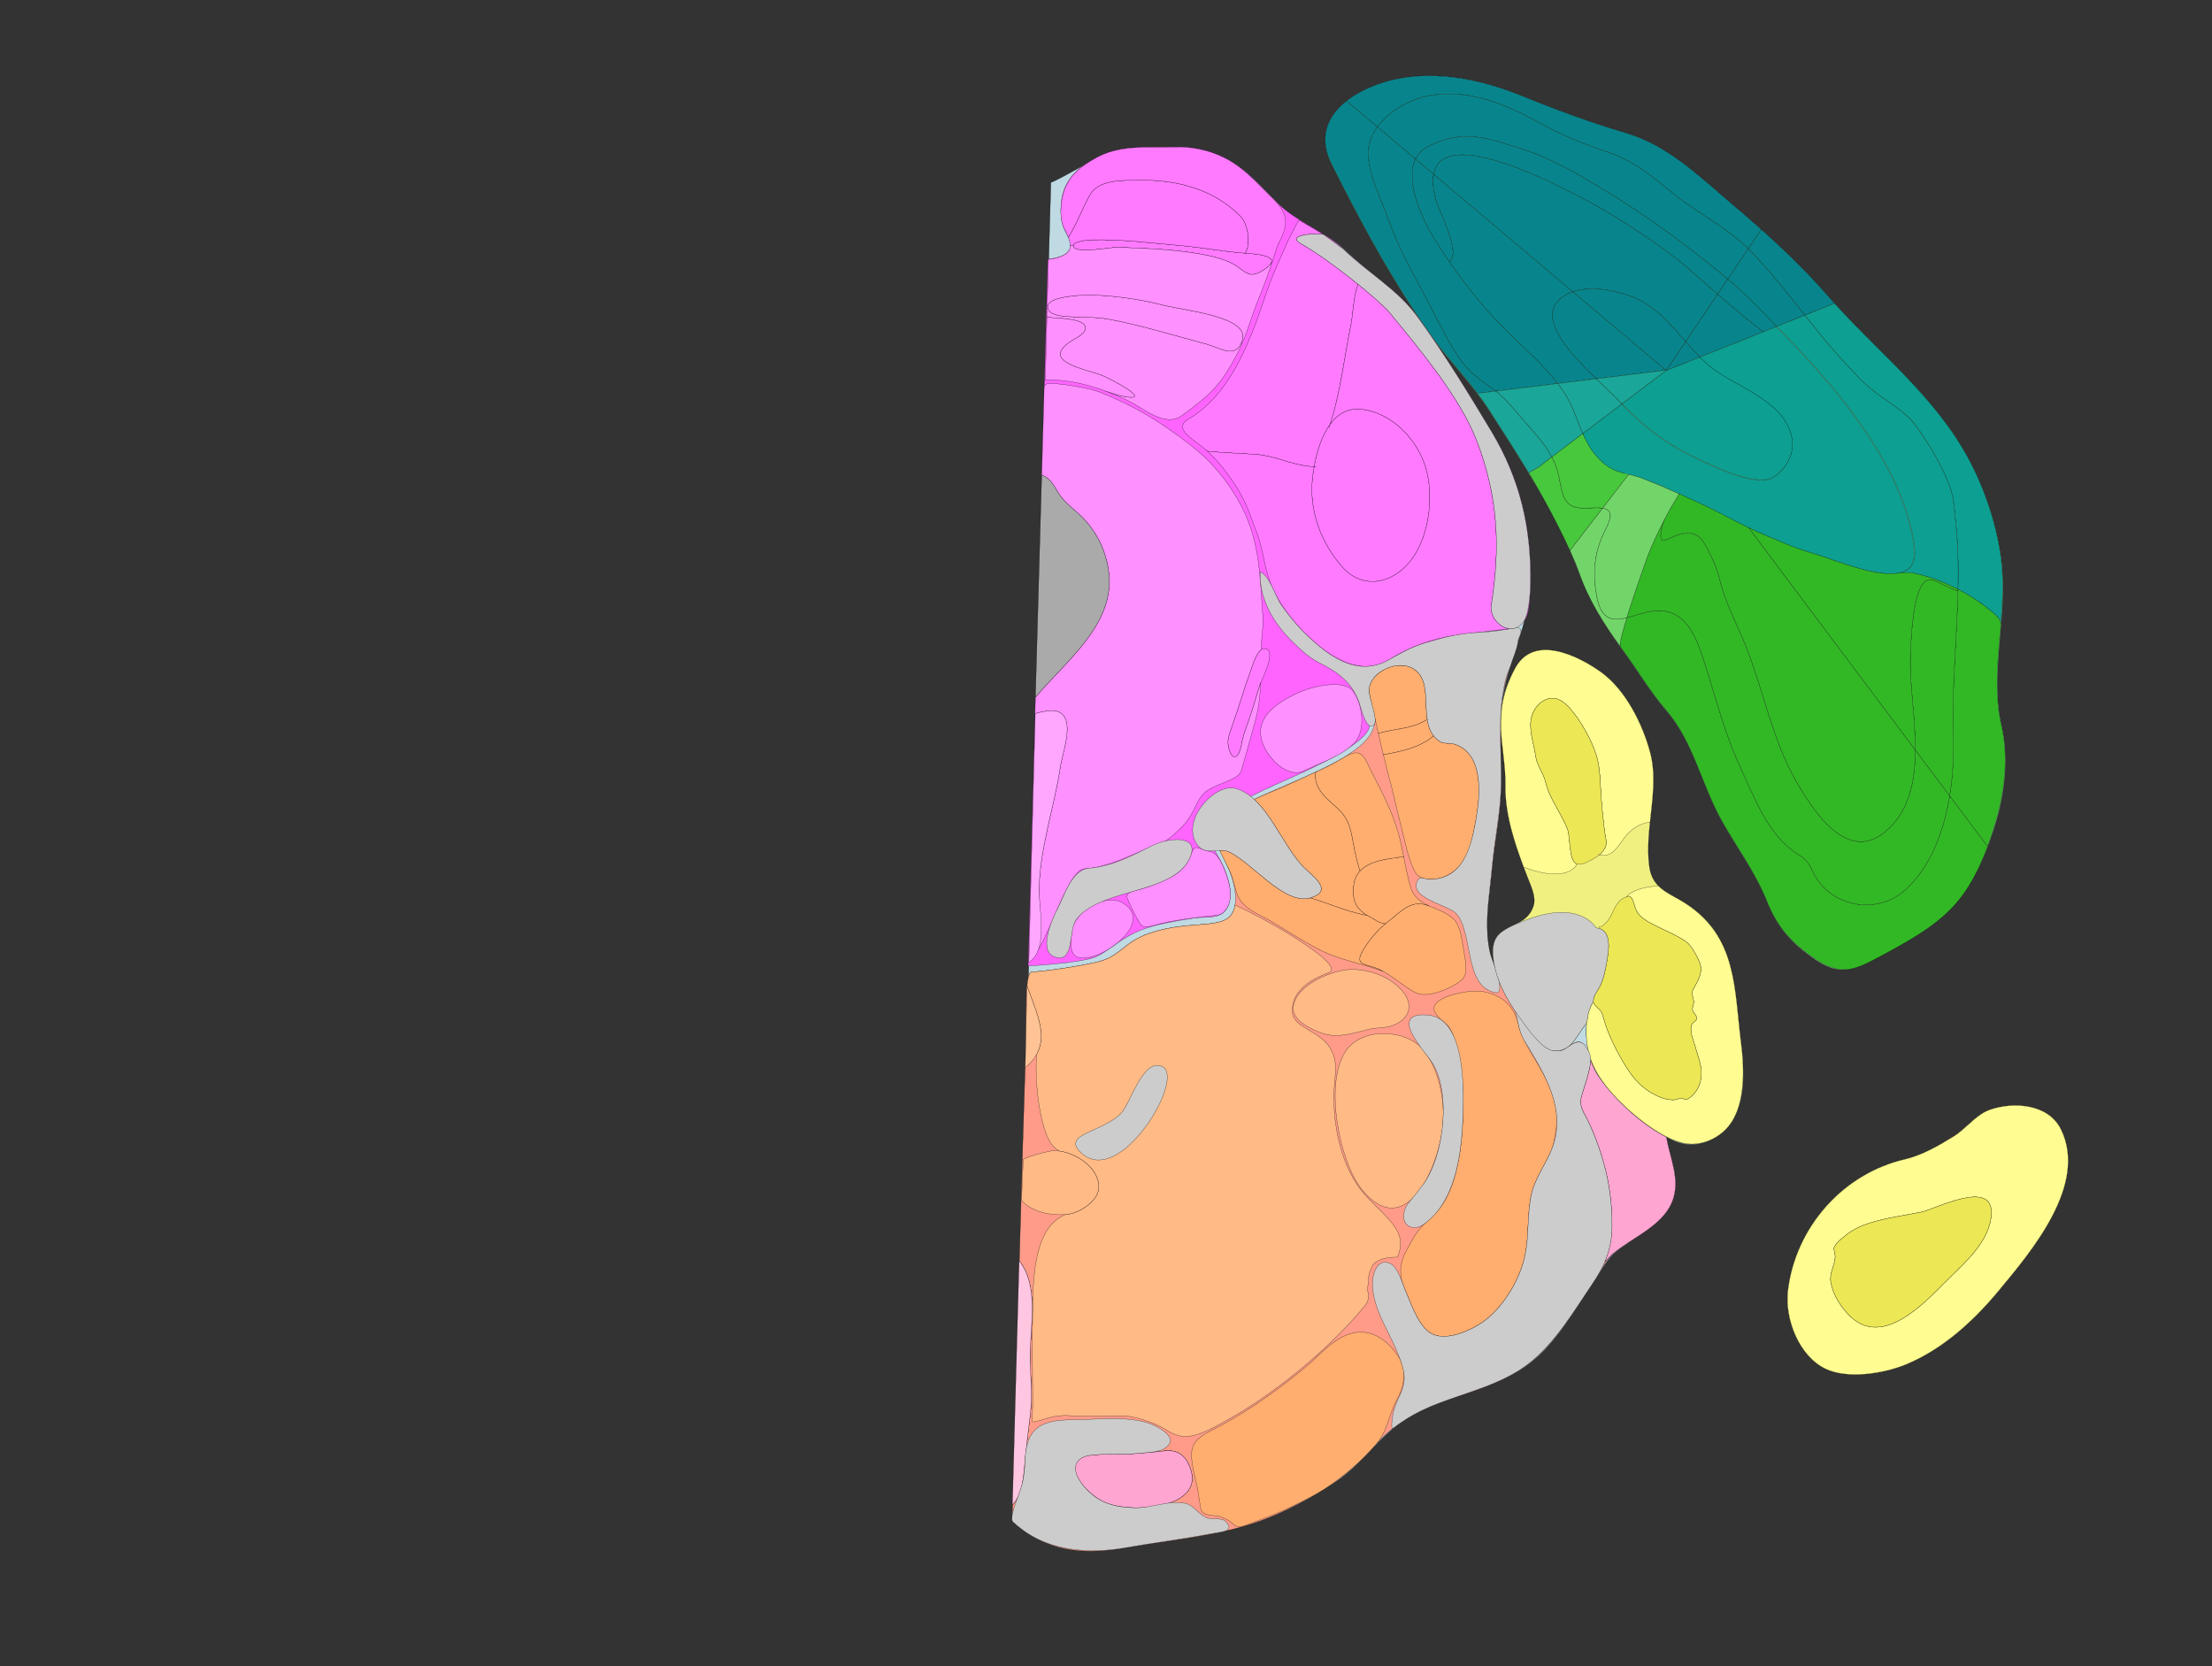 <svg width="9600" height="7232" xmlns="http://www.w3.org/2000/svg">
<rect width="100%" height="100%" fill="#333333" stroke="none"/>
<g transform="scale(1.0)">
<g id="182623426" order="1" parent_id="" graphic_group_label_id="28" graphic_group_label="Atlas - Adult Mouse" sub_image_id="100960212" transform=" scale(1.0, 1.0)"><path id="182623428" parent_id="182623426" order="0" structure_id="8" d="M4560.852,791.775
			c36.269-11.405,201.698-111.19,242.786-127.067c93.869-36.245,205.423-22.489,303.525-25.963
			c71.176-2.521,144.387,16.368,208.563,47.174c98.928,47.489,167.035,136.278,244.591,209.94
			c83.965,79.76,197.804,112.783,279.499,191.448c104.221,100.359,233.686,181.566,319.191,299.273
			c115.436,158.926,219.144,327.888,320.192,496.157c121.48,202.273,169.092,438.885,164.337,653.271
			c-3.623,164.713-103.968,333.485-126.341,527.42c-14.193,122.962-0.192,246.473-3.225,369.742
			c-2.89,117.324-29.363,229.81-39.68,346.016c-9.181,103.361-26.119,197.896-18.229,303.181
			c4.099,54.78,28.701,106.205,41.541,140.6l-17.902-76.226c-12.386-151.536,139.684-100.04,175.883-216.053
			c11.897-38.175-12.001-86.239-25.229-120.565c-48.013-124.5-99.016-262.495-97.201-398.008
			c2.886-217.446-70.007-308.381,42.756-512.596c81.51-147.635,270.966-54.948,370.523,15.953
			c107.977,76.878,182.464,225.586,215.79,351.72c41.75,158.01-27.033,332.436-3.899,495.248
			c13.816,97.34,88.56,113.392,160.06,160.453c221.799,145.956,208.124,369.885,237.944,603.025
			c13.408,104.853,21.61,232.848-31.598,328.503c-54.323,97.651-184.362,154.734-295.887,76.708
			c7.044,30.48,36.089,135.994,39.364,158.393c7.957,54.367,5.919,98.503-22.13,147.093
			c-50.604,87.701-153.118,133.003-230.3,194.437c-39.249,31.252-66.356,83.254-98.256,130.38
			c-80.725,119.304-162.512,267.523-277.982,355.385c-180.966,137.701-413.405,134.526-592.88,283.088
			c-88.326,73.1-155.231,169.68-250.88,232.681c-100.523,66.211-209.014,125.58-322.591,166.151
			c-184.828,66.005-390.421,81.032-582.211,115.097c-188.029,33.41-346.1,25.08-494.469-108.012L4560.852,791.775z" style="stroke:black;fill:#bfdae3"/><path id="182623429" parent_id="182623426" order="1" structure_id="8" d="M5945.565,1029.309
			c-58.26-105.1-113.531-212.05-167.61-320.156c-92.954-185.823,73.693-306.499,232.76-353.679
			c195.733-58.06,410.535-14.41,595.409,61.001c148.81,60.697,298.824,115.708,452.331,161.25
			c182.206,54.055,319.938,190.564,461.615,310.474c142.938,120.99,287.782,252.082,411.449,394.188
			c206.08,236.826,463.803,430,614.034,712.404c69.831,131.331,120.161,283.346,139.055,431.271
			c30.483,238.728-52.292,489.897,1.243,720.507c30.54,131.534,15.503,276.242-20.866,404.316
			c-38.682,136.178-96.164,284.857-195.278,388.746c-86.065,90.192-198.134,148.689-306.553,206.714
			c-107.249,57.397-171.107,93.15-287.633,13.296c-103.128-70.667-163.087-138.556-208.096-250.994
			c-49.076-122.643-128.212-229.775-193.259-343.947c-89.194-156.548-124.259-345.579-243.6-484.131
			c-73.801-85.669-130.541-183.569-198.043-274.775c-73.318-99.075-135.909-206.408-179.669-321.802
			c-95.81-252.63-249.784-486.213-394.796-712.064c-69.424-108.111-166.946-204.258-242.737-310.434
			C6116.057,1322.43,6027.824,1177.717,5945.565,1029.309z" style="stroke:black;fill:#bfdae3"/><path id="182623430" parent_id="182623426" order="2" structure_id="8" d="M8597.511,4835.706
			c12.08-7.975,24.754-14.723,38.331-19.472c102.632-35.914,254.401-26.086,309.022,85.424
			c117.911,240.816-129.519,530.371-269.814,699.781c-108.896,131.524-242.444,253.961-402.017,320.321
			c-96.048,39.929-253.66,65.658-350.308,19.387c-115.844-55.475-178.268-217.879-163.421-340.044
			c33.463-275.552,239.193-507.444,507.383-569.687c75.501-17.528,148.338-59.998,213.095-100.17
			C8521.095,4905.631,8555.775,4863.301,8597.511,4835.706z" style="stroke:black;fill:#bfdae3"/><path id="182623431" parent_id="182623426" order="3" structure_id="688" d="M5946.831,1033.488
			c-58.259-105.101-113.531-212.051-167.605-320.161c-92.963-185.819,73.692-306.498,232.759-353.675
			c195.726-58.061,410.519-14.409,595.417,60.997c148.803,60.701,298.815,115.709,452.339,161.25
			c182.198,54.055,319.924,190.568,461.599,310.473c142.947,120.996,287.768,252.083,411.435,394.195
			c206.096,236.829,463.819,429.999,614.033,712.403c69.864,131.326,120.178,283.341,139.072,431.271
			c30.491,238.728-52.276,489.893,1.242,720.501c30.532,131.539,15.504,276.243-20.865,404.317
			c-38.682,136.183-99.78,284.256-198.896,388.148c-86.04,90.187-197.256,145.759-305.683,203.791
			c-107.241,57.396-168.376,96.672-284.885,16.82c-103.129-70.671-163.104-138.556-208.088-250.999
			c-49.101-122.639-128.221-229.773-193.268-343.947c-89.17-156.544-124.243-345.579-243.6-484.132
			c-73.802-85.665-130.541-183.564-198.043-274.774c-73.311-99.075-135.91-206.403-179.685-321.802
			c-95.809-252.63-249.76-486.21-394.795-712.065c-69.422-108.11-166.935-204.254-242.727-310.429
			C6117.327,1326.61,6029.095,1181.896,5946.831,1033.488z" style="stroke:black;fill:#b0ffb8"/><path id="182623494" parent_id="182623426" order="4" structure_id="593" d="M6680.24,533.083
			c-148.714-83.208-319.291-153.035-492.429-114.677c-72.796,16.171-160.262,64.149-209.818,132.743l-134.019-112.944
			c47.514-37.425,107.611-65.136,166.758-82.686c195.76-58.014,410.547-14.357,595.402,61.007
			c148.853,60.684,298.776,115.765,452.288,161.256c182.222,54.086,319.89,190.573,461.594,310.443
			c41.317,35.041,82.861,70.917,123.964,107.691l-0.171,0.161l-56.369,83.642c0,0,0,0-0.083-0.002
			c-97.323-96.338-222.271-154.526-327.35-240.646c-96.079-78.744-167.924-140.239-288.314-180.655
			C6869.549,624.063,6774.4,585.765,6680.24,533.083z" style="stroke:black;fill:#08858c"/><path id="182623493" parent_id="182623426" order="5" structure_id="821" d="M6605.027,646.511
			c-146.948-45.887-252.589-88.621-405.505-11.426c-26.932,13.653-44.977,32.775-56.075,55.654l-165.454-139.59
			c49.557-68.594,137.022-116.572,209.818-132.743c173.138-38.358,343.715,31.469,492.429,114.677
			c94.16,52.682,189.309,90.979,291.453,125.332c120.391,40.417,192.235,101.912,288.314,180.655
			c105.078,86.121,230.026,144.308,327.35,240.646l-88.755,131.764c-169.8-141.369-352.159-275.719-542.705-390.422
			C6844.881,754.236,6728.045,684.93,6605.027,646.511z" style="stroke:black;fill:#08858c"/><path id="182623492" parent_id="182623426" order="6" structure_id="721" d="M6897.178,876.308
			c-121.864-64.561-636.162-341.784-675.137-119.246l-78.597-66.241c0.003-0.083,0.003-0.083,0.003-0.083
			c11.099-22.879,29.144-42.001,56.075-55.654c152.916-77.195,258.557-34.46,405.505,11.426
			c123.018,38.419,239.854,107.726,350.87,174.549c190.546,114.703,372.905,249.053,542.705,390.422l-44.418,65.839
			c-51.086-44.593-100.528-88.643-141.829-124.263C7216.394,1070.176,7010.215,936.23,6897.178,876.308z" style="stroke:black;fill:#08858c"/><path id="182623491" parent_id="182623426" order="7" structure_id="778" d="M6825.599,1266.236
			l-603.558-509.173c38.975-222.539,553.272,54.685,675.137,119.246c113.037,59.922,319.216,193.868,415.178,276.75
			c41.301,35.621,90.743,79.67,141.829,124.263l-138.457,205.489l-0.083-0.002c-56.49-64.707-111.86-130.873-187.237-173.086
			C7056.464,1269.345,6919.831,1234.186,6825.599,1266.236z" style="stroke:black;fill:#08858c"/><path id="182623490" parent_id="182623426" order="8" structure_id="33" d="M7229.184,1606.768
			l-403.585-340.532c94.232-32.05,230.865,3.109,302.809,43.486c75.377,42.213,130.747,108.379,187.237,173.086l-83.214,123.555
			l-0.083-0.002l-3.081,0.41L7229.184,1606.768z" style="stroke:black;fill:#08858c"/><path id="182623489" parent_id="182623426" order="9" structure_id="750" d="M7832.64,1368.163
			c-76.814-97.003-152.698-194.643-239.956-283.16c-1.691-1.787-3.469-3.494-5.243-5.283l56.369-83.642l0.171-0.161
			c100.982,90.146,199.578,185.527,287.479,286.487c9.963,11.462,20.013,22.762,30.148,33.981l-0.514,0.565l-0.083-0.002
			L7832.64,1368.163z" style="stroke:black;fill:#08858c"/><path id="182623488" parent_id="182623426" order="10" structure_id="269" d="M7498.603,1211.481
			l88.755-131.764c0.083,0.002,0.083,0.002,0.083,0.002c1.774,1.79,3.552,3.496,5.243,5.283
			c87.258,88.517,163.142,186.157,239.956,283.16l-0.003,0.083l-122.246,48.737c-67.954-70-136.656-142.919-210.979-204.816
			C7499.171,1211.912,7498.844,1211.737,7498.603,1211.481z" style="stroke:black;fill:#08858c"/><path id="182623487" parent_id="182623426" order="11" structure_id="869" d="M7653.337,1439.727
			c-59.279-42.339-130.737-102.829-199.152-162.406l44.418-65.839c0.241,0.255,0.568,0.43,0.81,0.686
			c74.322,61.896,143.024,134.816,210.979,204.816l-56.971,22.746L7653.337,1439.727z" style="stroke:black;fill:#08858c"/><path id="182623486" parent_id="182623426" order="12" structure_id="902" d="M7377.294,1549.896
			c-21.297-21.39-41.559-44.159-61.566-67.086l138.457-205.489c68.415,59.577,139.873,120.067,199.152,162.406L7377.294,1549.896z" style="stroke:black;fill:#08858c"/><path id="182623485" parent_id="182623426" order="13" structure_id="377" d="M7232.431,1606.362
			l83.214-123.555l0.083,0.002c20.008,22.928,40.27,45.696,61.566,67.086l-146.161,58.334l1.215-1.871L7232.431,1606.362z" style="stroke:black;fill:#08858c"/><path id="182623499" parent_id="182623426" order="14" structure_id="805" d="M6215.32,1461.495
			c-99.269-139.05-187.51-283.753-269.759-432.097c-58.249-105.177-113.544-212.175-167.565-320.215
			c-58.422-116.695-14.287-207.723,65.979-270.978l134.019,112.944c-23.998,33.118-39.17,70.958-39.594,112.359
			c-1.009,94.396,56.113,198.382,86.797,286.796c35.212,101.38,83.775,194.109,135.037,288.238
			c50.08,91.942,94.429,187.037,148.045,277.091c52.269,87.863,94.717,118.132,175.312,175.318c2.928,2.07,5.771,4.221,8.693,6.457
			l-76.921,9.511l-1.951,1.519C6350.482,1624.997,6275.967,1546.447,6215.32,1461.495z" style="stroke:black;fill:#08858c"/><path id="182623498" parent_id="182623426" order="15" structure_id="41" d="M6160.233,1238.542
			c-51.262-94.129-99.825-186.858-135.037-288.238c-30.684-88.414-87.806-192.399-86.797-286.796
			c0.424-41.402,15.596-79.241,39.594-112.359l165.454,139.59c0,0,0,0-0.003,0.083c-49.236,101.32,37.381,274.139,83.406,348.076
			c20.156,32.375,41.15,64.441,62.987,96.034c63.832,92.579,134.659,181.296,210.527,261.872
			c82.472,87.637,185.99,170.235,260.472,267.586l-268.471,33.021l-0.083-0.002c-2.923-2.236-5.766-4.387-8.693-6.457
			c-80.595-57.186-123.043-87.455-175.312-175.318C6254.662,1425.579,6210.313,1330.485,6160.233,1238.542z" style="stroke:black;fill:#08858c"/><path id="182623497" parent_id="182623426" order="16" structure_id="501" d="M6226.851,1038.897
			c-46.025-73.937-132.643-246.756-83.406-348.076l78.597,66.241c-4.734,26.62-2.62,60.391,7.804,102.513
			c13.185,53.05,101.855,214.828,69.133,268.987l-9.14,6.369C6268.001,1103.338,6247.007,1071.272,6226.851,1038.897z" style="stroke:black;fill:#08858c"/><path id="182623496" parent_id="182623426" order="17" structure_id="565" d="M6298.978,1128.563
			c32.723-54.159-55.948-215.937-69.133-268.987c-10.424-42.122-12.538-75.893-7.804-102.513l603.558,509.173
			c-28.899,9.871-53.913,26.063-71.69,50.41c-63.423,86.674,74.737,232.121,173.922,327.187l-166.993,20.557
			c-74.481-97.352-178-179.949-260.472-267.586c-75.868-80.576-146.695-169.293-210.527-261.872L6298.978,1128.563z" style="stroke:black;fill:#08858c"/><path id="182623495" parent_id="182623426" order="18" structure_id="257" d="M6927.83,1643.833
			c-99.185-95.066-237.345-240.513-173.922-327.187c17.777-24.347,42.791-40.539,71.69-50.41l403.585,340.532l-301.271,37.066
			C6927.828,1643.915,6927.83,1643.833,6927.83,1643.833z" style="stroke:black;fill:#08858c"/><path id="182623503" parent_id="182623426" order="19" structure_id="442" d="M6413.411,1708.439l1.951-1.519
			l76.921-9.511l0.083,0.002c40.019,31.111,80.107,80.281,112.558,117.972c47.629,55.346,97.54,106.284,130.216,168.249
			l-28.569,21.642l-20.737,17.555l-0.002,0.083C6664,2034.825,6657,2038,6635.505,2052.713l0,0
			c-52.334-85.546-124.196-197.809-177.434-280.729C6444.164,1750.388,6429.165,1729.259,6413.411,1708.439z" style="stroke:black;fill:#1aa698"/><path id="182623502" parent_id="182623426" order="20" structure_id="434" d="M6735.14,1983.632
			c-32.676-61.965-82.587-112.903-130.216-168.249c-32.45-37.69-72.539-86.86-112.558-117.972l268.471-33.021
			c13.92,18.2,26.832,36.869,38.396,56.246c29.387,49.2,46.736,107.503,70.097,161.503l-134.106,101.496L6735.14,1983.632z" style="stroke:black;fill:#1aa698"/><path id="182623501" parent_id="182623426" order="21" structure_id="610" d="M6760.837,1664.39l166.993-20.557
			c0,0-0.002,0.083,0.083,0.002c31.497,30.292,58.995,55.335,74.871,71.851c12.734,13.198,24.907,25.716,36.767,37.563
			l-170.222,128.889c-23.36-54-40.71-112.303-70.097-161.503C6787.669,1701.259,6774.757,1682.59,6760.837,1664.39z" style="stroke:black;fill:#1aa698"/><path id="182623500" parent_id="182623426" order="22" structure_id="274" d="M7002.784,1715.686
			c-15.876-16.516-43.374-41.559-74.871-71.851l301.271-37.066l0.083,0.002l1.781,1.542l-191.497,144.938
			C7027.691,1741.402,7015.519,1728.883,7002.784,1715.686z" style="stroke:black;fill:#1aa698"/><path id="182623484" parent_id="182623426" order="23" structure_id="836" d="M7832.64,1368.163l128.372-51.215
			l0.083,0.002l0.514-0.565c200.545,221.75,440.953,409.67,583.839,678.499c69.873,131.264,120.243,283.348,139.128,431.149
			c11.813,92.77,6.567,187.377-1.085,282c-3.875-27.277-22.392-38.401-52.946-63.862c-37.444-31.205-83.64-61-132.944-86.409
			c2.244-102.893,0.245-205.325-11.494-306.541c-4.067-35.151-5.227-73.368-14.546-107.59
			c-25.789-94.323-95.995-210.853-152.887-290.729c-50.023-70.406-133.665-110.781-198.997-164.969
			c-42.964-35.501-72.592-70.296-110.122-110.2c-62.901-66.793-120.121-137.981-176.917-209.488L7832.64,1368.163z" style="stroke:black;fill:#0d9f91"/><path id="182623483" parent_id="182623426" order="24" structure_id="427" d="M7741.751,1449.176
			c-10.483-10.649-20.882-21.378-31.36-32.193l122.246-48.737c56.796,71.507,114.016,142.695,176.917,209.488
			c37.53,39.904,67.158,74.699,110.122,110.2c65.332,54.188,148.974,94.563,198.997,164.969
			c56.892,79.875,127.098,196.406,152.887,290.729c9.319,34.222,10.479,72.439,14.546,107.59
			c11.739,101.216,13.738,203.648,11.494,306.541c-63.285-32.678-131.835-58.133-193.638-69.897
			c-19.969-3.793-40.575-2.634-61.195-0.979c3.003-0.578,5.928-1.324,8.688-2.157c69.611-20.899,64.608-84.57,48.919-163.45
			c-60.797-305.611-300.902-604.016-518.077-830.293C7768.682,1476.688,7755.137,1462.805,7741.751,1449.176z" style="stroke:black;fill:#0d9f91"/><path id="182623482" parent_id="182623426" order="25" structure_id="988" d="M7051.396,2056.435
			c-55.25-14.644-88.609-31.901-133.197-86.25c-21.17-25.859-36.832-55.788-50.381-87.147l170.222-128.889
			c134.229,134.9,222.024,192.62,417.371,278.385c87.347,38.409,195.53,70.447,243.427,37.091
			c56.955-39.809,92.769-106.471,74.181-179.635c-40.616-159.679-251.071-209.839-362.647-306.744
			c-11.901-10.358-23.375-21.2-34.588-32.45l271.434-108.331l27.39-10.899c20.479-8.177-23.852,9.491-22.697,9.062
			c9.562-3.555,34.984-13.968,43.177-17.238l13.794-5.507l71.906,74.004c217.175,226.277,457.28,524.682,518.077,830.293
			c15.689,78.88,20.692,142.551-48.919,163.45c-2.761,0.833-5.686,1.579-8.688,2.157c0,0-0.085,0.081-0.165-0.005
			c-11.889,0.908-23.784,2.063-35.493,2.479c-4.151,0.131-8.467,0.175-12.86,0.052c-0.333,0.073-0.663-0.019-0.994-0.028
			c-43.483-2.467-92.26-14.278-124.041-22.794c-10.457-2.779-20.826-5.722-31.193-8.748c-0.575-0.182-1.068-0.361-1.561-0.541
			c-45.624-14.787-90.693-31.545-136.501-45.675c-0.166-0.004-0.33-0.092-0.576-0.182c-0.08-0.085-0.246-0.09-0.409-0.177
			c-43.689-15.726-60.463-18.746-104.178-33.562c-18.406-6.234-63.455-25.994-81.504-33.129c-0.249-0.007-0.412-0.095-0.656-0.267
			c-48.475-21.17-115.816-50.229-163.213-73.413c-17.424-8.522-40.126-20.804-57.503-29.242
			c-27.416-13.279-29.675-16.799-56.931-29.825c-0.573-0.265-1.146-0.529-1.72-0.794c-9.07-4.894-18.228-9.625-27.3-14.436
			c-17.182-9.055-38.253-16.724-56.781-25.145c-66.707-30.317-58.344-27.253-120.947-55.632
			c-0.41-0.177-53.061-23.981-61.729-25.224c-2.709-0.988-31.807-11.815-36.029-13.413c-26.958-10.196-47.766-16.754-77.163-21.559
			C7051.725,2056.526,7051.56,2056.522,7051.396,2056.435z" style="stroke:black;fill:#0d9f91"/><path id="182623481" parent_id="182623426" order="26" structure_id="977" d="M7456.922,2031.634
			c-195.347-85.765-283.143-143.485-417.371-278.385l191.497-144.938l0.085-0.081l146.161-58.334
			c11.213,11.25,22.687,22.092,34.588,32.45c111.576,96.905,322.031,147.066,362.647,306.744
			c18.588,73.164-17.226,139.826-74.181,179.635C7652.452,2102.081,7544.269,2070.043,7456.922,2031.634z" style="stroke:black;fill:#0d9f91"/><path id="182623480" parent_id="182623426" order="27" structure_id="1121" d="M8461.305,3454.435
			c0.003-0.083,0.003-0.083,0.003-0.083c14.734-89.868,18.703-180.371,15.941-261.703c-6.924-207.018,15.136-418.106,20.135-627.272
			c0.07-2.483,0.144-5.049,0.216-7.614c49.305,25.409,95.5,55.204,132.944,86.409c30.555,25.461,49.071,36.585,52.946,63.862
			c-12.171,148.831-30.395,297.575,2.288,438.559c30.543,131.564,15.503,276.255-20.884,404.277
			c-11.15,39.361-23.572,79.679-37.972,119.529l-5.091-1.883L8461.305,3454.435z" style="stroke:black;fill:#32b825"/><path id="182623479" parent_id="182623426" order="28" structure_id="999" d="M8331.518,2557.804
			c35.663-78.925,68.988-28.206,165.866,7.573c-4.999,209.167-27.059,420.254-20.135,627.272
			c2.762,81.333-1.207,171.835-15.941,261.703l-149.096-198.848c0.607-138.886-24.626-285.127-21.334-401.574
			C8293.135,2774.064,8299.479,2628.879,8331.518,2557.804z" style="stroke:black;fill:#32b825"/><path id="182623478" parent_id="182623426" order="29" structure_id="52" d="M7588.244,2289.867
			c40.842,19.622,82.213,38.098,124.391,54.444c0.244,0.172,0.407,0.26,0.656,0.267c53.098,23.28,107.098,44.018,162.728,59.915
			c7.653,2.203,15.304,4.49,22.954,6.776c0.08,0.085,0.246,0.09,0.409,0.177c0.246,0.09,0.41,0.177,0.576,0.182
			c45.166,16.265,90.428,32.118,136.501,45.675c0.492,0.18,0.985,0.359,1.561,0.541c12.577,4.082,25.159,7.998,37.831,11.668
			c34.974,10.014,79.096,19.208,117.403,19.874c0.331,0.009,0.661,0.102,0.994,0.028c17.477,0.989,34.083,0.463,48.354-2.531
			c0.08,0.085,0.165,0.005,0.165,0.005c20.62-1.655,41.227-2.814,61.195,0.979c61.803,11.764,130.353,37.219,193.638,69.897
			c-0.072,2.565-0.146,5.131-0.216,7.614c-96.878-35.778-130.203-86.498-165.866-7.573c-32.039,71.075-38.383,216.26-40.64,296.126
			c-3.292,116.447,21.941,262.688,21.334,401.574L7588.244,2289.867z" style="stroke:black;fill:#32b825"/><path id="182623477" parent_id="182623426" order="30" structure_id="526" d="M7032.209,2805.461
			c-4.892-8.917,8.249-59.984,28.16-124.609c36.59-8.991,77.021-24.749,116.638-29.348
			c122.262-14.032,175.129,87.846,209.174,189.442c54.482,162.14,93.593,331.052,165.848,486.652
			c61.461,132.435,121.313,298.288,249.531,378.765c37.089,23.243,48.206,37.886,65.483,75.231
			c71.624,154.423,279.097,195.636,406.147,76.713c107.031-100.354,163.06-251.18,188.114-403.873l160.527,214.08l5.091,1.883
			c-35.372,97.983-82.619,193.479-153.062,267.281c-86.087,90.177-205.315,155.399-313.721,213.39
			c-107.228,57.443-168.165,88.443-284.702,8.544c-103.109-70.659-163.077-138.529-208.098-250.953
			c-49.046-122.644-128.145-229.815-193.191-343.964c-89.233-156.575-124.294-345.501-243.65-484.123
			c-73.816-85.654-130.531-183.499-198.053-274.69C7032.368,2805.714,7032.204,2805.626,7032.209,2805.461z" style="stroke:black;fill:#32b825"/><path id="182623476" parent_id="182623426" order="31" structure_id="543" d="M7060.369,2680.852
			c24.217-78.999,58.544-178.171,82.343-245.337c21.274-60.031,55.485-131.625,85.219-188.601c-6.702,14.058-12,28.32-15.226,42.642
			c-22.792,101.982,35.013,32.13,95.845,25.396c59.672-6.767,77.458,21.399,102.107,67.98
			c22.53,42.297,41.873,85.831,53.153,132.864c24.711,103.072,75.269,192.792,113.834,289.959
			c76.355,192.491,115.755,409.867,220.351,589.404c70.805,121.765,217.237,353.173,383.24,215.054
			c104.326-86.847,130.324-217.149,130.977-354.708l149.096,198.848c0,0,0,0-0.003,0.083
			c-25.055,152.692-81.083,303.518-188.114,403.873c-127.051,118.923-334.523,77.71-406.147-76.713
			c-17.277-37.346-28.395-51.988-65.483-75.231c-128.218-80.478-188.07-246.33-249.531-378.765
			c-72.255-155.6-111.365-324.512-165.848-486.652c-34.045-101.596-86.912-203.474-209.174-189.442
			C7137.39,2656.103,7096.959,2671.861,7060.369,2680.852z" style="stroke:black;fill:#32b825"/><path id="182623475" parent_id="182623426" order="32" structure_id="664" d="M7308.55,2314.951
			c-60.832,6.735-118.637,76.587-95.845-25.396c3.226-14.321,8.523-28.584,15.226-42.642c0.087-0.163,0.175-0.327,0.263-0.49
			c7.103-13.549,13.675-25.954,19.62-36.72c0.438-0.816,0.873-1.549,1.309-2.283c12.72-21.508,26.34-42.577,37.115-62.815
			c0.178-0.409,0.349-0.57,0.349-0.57c1.034-1.379,1.716-2.022,1.962-1.933l1.344,2.357c48.006,21.48,95.657,43.778,143.377,66.576
			c0.573,0.265,1.146,0.529,1.72,0.794c50.677,26.773,101.609,53.305,153.256,78.036l723.968,965.638
			c-0.652,137.56-26.65,267.862-130.977,354.708c-166.003,138.119-312.436-93.289-383.24-215.054
			c-104.596-179.538-143.995-396.913-220.351-589.404c-38.565-97.167-89.123-186.887-113.834-289.959
			c-11.28-47.033-30.623-90.566-53.153-132.864C7386.008,2336.35,7368.222,2308.184,7308.55,2314.951z" style="stroke:black;fill:#32b825"/><path id="182623472" parent_id="182623426" order="33" structure_id="10693" d="M6930.896,2591.974
			c-20.146-103.192-12.954-193.272,33.537-285.476c32.617-64.905,35.262-93.863-9.368-100.966l-141.423,183.356
			c16.365,35.521,30.108,68.253,39.197,95.069c39.557,116.674,106.094,222.324,179.233,321.223
			c-4.495-9.646,8.58-60.336,28.296-124.328C7000.388,2695.645,6950.541,2692.335,6930.896,2591.974z" style="stroke:black;fill:#72d569"/><path id="182623471" parent_id="182623426" order="34" structure_id="10694" d="M7130.482,2077.188
			c-20.701-8.127-41.457-13.812-62.389-18.199l-113.028,146.542c44.63,7.103,41.985,36.061,9.368,100.966
			c-46.491,92.204-53.683,182.284-33.537,285.476c19.645,100.362,69.491,103.671,129.473,88.878
			c24.217-78.999,58.544-178.171,82.343-245.337c21.274-60.031,55.485-131.625,85.219-188.601c0.087-0.163,0.175-0.327,0.263-0.49
			c7.103-13.549,13.675-25.954,19.62-36.72c0.438-0.816,0.873-1.549,1.309-2.283c12.72-21.508,26.34-42.577,37.115-62.815
			c0.178-0.409,0.349-0.57,0.349-0.57c0.24-0.32,0.459-0.597,0.66-0.837C7235.639,2120.157,7183.6,2098.034,7130.482,2077.188z" style="stroke:black;fill:#72d569"/><path id="182623474" parent_id="182623426" order="35" structure_id="10696" d="M6898.866,2204.842
			c-111.71,7.62-114.988-43.66-132.816-134.942c-3.115-15.991-7.414-31.187-12.729-45.666c-5.161-14.061-11.25-27.567-18.099-40.599
			l-0.083-0.002l-35.502,26.894l-18.79,15.095c-17.832,12.03-26.563,14.846-45.343,27.093
			c1.514-0.987,106.449,180.574,178.138,336.174l141.423-183.356C6941.121,2203.313,6922.571,2203.223,6898.866,2204.842z" style="stroke:black;fill:#48c83c"/><path id="182623473" parent_id="182623426" order="36" structure_id="10697" d="M7052.907,2055.536
			c-55.25-14.644-88.609-31.901-133.197-86.25c-21.17-25.859-36.832-55.788-50.381-87.147l-134.106,101.496
			c6.842,13.019,12.925,26.511,18.082,40.556l0,0c0.006,0.015,0.012,0.028,0.017,0.043c5.314,14.479,9.613,29.675,12.729,45.666
			c17.828,91.282,21.106,142.563,132.816,134.942c23.705-1.619,42.255-1.529,56.199,0.69l113.028-146.542" style="stroke:black;fill:#48c83c"/><path id="182623454" parent_id="182623426" order="37" structure_id="313" d="M6471.444,1870.083
			c-101.053-168.269-204.766-337.231-320.209-496.156c-85.493-117.707-215.188-190.637-319.419-290.992
			c-81.693-78.666-199.599-118.054-283.577-197.815c-77.557-73.666-141.592-156.088-240.507-203.577
			c-64.185-30.807-138.363-46.096-209.549-43.573c-122.077,4.325-240.715-13.385-351.563,52.79
			c-13.409,8.006-96.407,46.464-128.218,131.623c-13.864,37.102-20.363,98.444-7.349,149.918
			c9.748,38.545,39.524,68.525,35.677,95.224c-7.44,51.625-85.73,53.821-99.285,57.944l-26.107,936.729
			c44.411,15.826,57.33,59.753,83.498,93.97c26.127,34.155,60.372,57.327,90.478,87.543
			c66.662,66.887,107.048,151.679,117.201,245.414c24.198,223.613-190.136,382.852-318.019,536.192l-32.511,1166.529
			c19.347,0.545,221.589-13.091,285.836-36.124c64.243-23.043,120.28-95.563,238.76-131.321
			c21.05-6.352,42.465-11.456,63.945-16.132c43.561-9.468,87.556-16.983,131.596-23.779c50.714-7.834,116.714,8.416,144.467-45.765
			c21.745-42.452,12.119-94.572-1.619-137.593c-16.269-50.945-45.52-99.115-75.005-143.422
			c-21.224-31.891-14.175-86.67,90.017-152.072c76.944-48.301,175.178-91.265,260.821-129.318
			c289.505-128.604,341.439-193.309,342.376-226.414c0.478-16.895-35.559-111.438-36.534-174.967
			c-1.109-72.173,109.432-108.311,161.394-133.497c29.231-14.171,59.101-27.018,89.518-38.408
			c87.31-32.688,179.537-54.411,272.412-62.519c40.474-3.538,80.178-1.594,120.366-9.528c42.252-8.349,71.005-29.757,80.962-72.916
			c8.86-38.335,9.695-81.753,10.563-121.08C6647.332,2290.531,6596.967,2079.127,6471.444,1870.083z" style="stroke:black;fill:#ff64ff"/><path id="182623468" parent_id="182623426" order="38" structure_id="851" d="M5156.646,1094.461
			c62.515,8.761,140.581,21.349,196.277,51.966c44.687,24.563,63.842,64.801,119.183,32.701
			c108.249-62.779,4.271-75.431-58.854-79.538c-97.853-6.365-193.635-25.497-291.147-33.959
			c-126.917-11.006-255.135-27.691-382.878-24.675c-14.761,0.352-87.046,5.664-81.184,28.075
			c9.176,35.076,165.805,3.386,190.793,4.281C4950.647,1076.963,5055.576,1080.297,5156.646,1094.461z" style="stroke:black;fill:#ff7aff"/><path id="182623469" parent_id="182623426" order="39" structure_id="842" d="M5386.1,941.2c25.87,26.87,40.23,96.52,26.57,139.62
			l-8.2,18.16v0.01c-94.8-6.9-187.77-25.15-282.37-33.36c-126.909-11-255.13-27.69-382.87-24.67c-13.74,0.33-77.37,4.95-81.34,23.68
			l-0.18-0.04l-13.49,1.89c0.11-11.83-3.27-24.62-7.78-36.61c37.37-59.43,60.34-123.88,92.18-181.61
			c39.43-71.49,143.55-64.84,215.05-66.2C5106.32,778.97,5270.3,820.91,5386.1,941.2z" style="stroke:black;fill:#ff7aff"/><path id="182623470" parent_id="182623426" order="40" structure_id="834" d="M5541.44,1074.1c-7.521,25.83-15,47.62-23.03,71.18
			l-2.49-1.54c19.49-32.68-53.82-40.97-102.67-44.15c-2.93-0.19-5.85-0.39-8.78-0.6v-0.01l8.2-18.16
			c13.66-43.1-0.7-112.75-26.57-139.62c-115.8-120.29-279.779-162.23-442.43-159.13c-71.5,1.36-175.62-5.29-215.05,66.2
			c-31.84,57.73-54.81,122.18-92.18,181.61c-6.97-18.51-16.63-35.11-20.26-43.28c-22.4-50.36-11.45-135.57,11.48-180.84
			c29.2-57.66,65.3-82.96,118.98-115.01c110.84-66.16,229.47-48.45,351.54-52.78c71.19-2.52,145.37,12.77,209.551,43.57
			c51.329,24.65,95.43,60.59,136.31,99.74c0,0,40.99,40.58,61.13,61.24c18.04,18.52,72.18,64.08,74.1,116
			C5581.13,1008.4,5546.67,1056.14,5541.44,1074.1z" style="stroke:black;fill:#ff7aff"/><path id="182623463" parent_id="182623426" order="41" structure_id="811" d="M5713.481,2027.787l-10.553-1.378
			c-3.87,21.925-6.407,42.379-7.901,59.857c-11.626,135.864,38.935,269.859,128.251,372.366
			c94.646,108.628,232.055,71.649,308.363-37.521c72.322-103.456,91.915-269.778,56.289-390.938
			c-36.299-123.439-150.492-243.235-284.628-254.281c-56.822-4.681-99.041,22.859-130.099,64.718l-5.396,17.407l5.396-17.407
			c-38.13,51.392-59.433,124.366-70.275,185.797L5713.481,2027.787z" style="stroke:black;fill:#ff7aff"/><path id="182623462" parent_id="182623426" order="42" structure_id="820" d="M5688.785,2024.562l14.144,1.847
			c10.843-61.431,32.146-134.406,70.275-185.797l3.829-12.35c42.104-134.509,57.327-279.08,85.676-416.386
			c9.666-46.799,10.302-121.041,31.196-178.441c-80.283-64.992-177.331-136.367-246.253-174.982
			c-73.816-41.356,74.816-47.518,96.934-40.146c-34.788-21.414-71.323-41.201-104.428-61.525l-2.704-2.147
			c-19.43,32.7-45.968,85.716-57.086,111.587c-17.92,41.681-44.243,98.191-60.657,140.479
			c-32.14,82.819-53.321,158.286-86.989,240.511c-60.075,146.717-137.988,291.294-275.277,371.874
			c-73.532,43.158,34.223,94.548,79.814,136.492c0.943,0.867,1.875,1.744,2.812,2.616c63.235,6.75,140.051,9.003,209.976,13.913
			C5533.938,1978.002,5604.787,2018.082,5688.785,2024.562z" style="stroke:black;fill:#ff7aff"/><path id="182623461" parent_id="182623426" order="43" structure_id="828" d="M6472.258,2627.852
			c40.015-255.936,29.98-472.652-62.766-714.129c-72.802-189.549-249.734-400.384-377.573-555.988
			c-19.363-23.568-73.231-71.856-138.014-124.3c-20.895,57.4-21.53,131.642-31.196,178.441
			c-28.349,137.306-43.572,281.877-85.676,416.386l-3.829,12.35c31.058-41.859,73.276-69.399,130.099-64.718
			c134.136,11.045,248.329,130.841,284.628,254.281c35.626,121.16,16.033,287.481-56.289,390.938
			c-76.309,109.17-213.717,146.148-308.363,37.521c-89.316-102.507-139.877-236.501-128.251-372.366
			c1.494-17.478,4.031-37.933,7.901-59.857l-14.144-1.847c-83.998-6.479-154.847-46.56-238.739-52.454
			c-69.925-4.91-146.74-7.163-209.976-13.913c57.48,53.503,103.877,116.262,143.18,184.056
			c33.239,57.333,47.726,109.532,71.418,170.942c30.909,80.139,31.622,160.744,69.766,243.05
			c38.878,83.829,105.758,164.492,174.761,225.906c88.526,78.761,215.782,154.265,332.201,79.838
			c83.653-53.469,184.372-90.355,282.42-103.801c67.565-9.264,135.118-17.803,202.867-25.56c10.128-1.161,21.246-2.345,32.386-4.274
			C6504.539,2722.833,6465.267,2672.734,6472.258,2627.852z" style="stroke:black;fill:#ff7aff"/><path id="182623457" parent_id="182623426" order="44" structure_id="460" d="M5427.038,3105.219
			c-11.567,36.358-27.017,71.051-35.003,108.024c-3.517,16.254-10.51,70.848-34.272,71.743
			c-15.001,0.563-24.232-32.079-26.544-43.047c-8.02-37.988,9.643-69.778,20.94-104.715c12.953-40.026,26.992-79.289,39.286-119.577
			c10.073-33.024,20.977-64.88,33.079-97.252c8.798-23.554,30.233-105.673,61.876-105.379
			c61.515,0.561-13.502,140.745-18.839,158.901C5454.643,3017.913,5440.92,3061.587,5427.038,3105.219z" style="stroke:black;fill:#ff7aff"/><path id="182623460" parent_id="182623426" order="45" structure_id="128" d="M4940.5,3996.5
			c17.351,29.405,22.325,32.958,78.434,16.667c64.293-18.667,202.899-35.229,239.566-38.278c45.271-3.766,49.24-9.314,68.089-36.164
			c10.933-15.572,18.023-53.258,9.604-92.983c-13.693-64.613-43.52-131.908-73.026-145.908c-5.965-2.83-21.065-6.12-29.698-8.471
			c-31.077-8.462-48.186-26.85-60.308,6.471c-10.458,28.747-28.753,69.875-69.049,95.688
			c-43.565,27.905-89.315,44.586-141.347,61.844c-39.893,13.231-70.324,12.082-72.266,37.136
			C4890.271,3895.453,4916.155,3955.241,4940.5,3996.5z" style="stroke:black;fill:#ff90ff"/><path id="182623464" parent_id="182623426" order="46" structure_id="26" d="M4617.54,1382.62c-30.57-3.14-59.89-3.92-71.86-5.27
			l-2.09-0.21l1.3-50.64h2.5c-0.37,1.72-0.52,3.49-0.42,5.33c1.4,26.31,30.5,36.31,71.6,40.65c54.54,5.76,130.21,1.55,190.291,12.29
			c123.81,22.12,266.359,65,430.359,109.45c57.351,15.54,117.681,61.77,148.23-5.59l3.29,2.7c-6.521,15.26-13.561,30.31-21.37,45.03
			c-70.53,132.89-111.88,173.94-239.83,267.27c-73.35,53.51-167.44-32.32-234.53-64.79c-32.43-15.7-65.729-30.1-99.75-42.57
			l19.351,6.46c21.51,7.67,43.06,14.4,64.87,18.27c132.819,23.59-69.32-82.19-101.681-93.45
			c-86.33-30.03-255.79-60.36-133.32-144.98c21.19-14.65,76.93-36.08,63.72-68.41C4700.39,1395.04,4657.87,1386.77,4617.54,1382.62z
			" style="stroke:black;fill:#ff90ff"/><path id="182623465" parent_id="182623426" order="47" structure_id="42" d="M4777.8,1627.55c32.36,11.26,234.5,117.04,101.681,93.45
			c-21.811-3.87-43.36-10.6-64.87-18.27l-19.351-6.46l-0.05-0.02l-7.49-2.71c-3.61-1.3-7.23-2.56-10.86-3.8l-15.64-5.21
			c-3.75-1.22-7.52-2.41-11.29-3.56c-3.45-1.07-6.91-2.11-10.38-3.13l-4.89-1.41c-2.32-0.68-4.64-1.33-6.96-1.97l-4.61-1.27
			c-1.26-0.34-2.51-0.68-3.77-1.01c-1.28-0.34-2.56-0.68-3.85-1.01c-0.99-0.27-1.98-0.52-2.97-0.77l-1.46-0.38
			c-1.09-0.28-2.19-0.56-3.28-0.82c-1.28-0.33-2.57-0.64-3.86-0.96c-0.65-0.16-1.3-0.32-1.96-0.48c-1.23-0.29-2.47-0.59-3.71-0.88
			l-16.68-3.75c-1.6-0.34-3.21-0.68-4.82-1.01l-15.61-3.03c-1.3-0.24-2.61-0.48-3.92-0.7l-8.26-1.42c-1.17-0.19-2.34-0.38-3.51-0.56
			c-1.23-0.2-2.46-0.39-3.69-0.58l-4.95-0.74c-1.52-0.22-3.04-0.44-4.56-0.65l-6.5-0.87c-0.85-0.11-1.71-0.22-2.57-0.33l-2.04-0.25
			c-0.9-0.11-1.8-0.22-2.7-0.32l-8.75-0.97c-0.99-0.11-1.98-0.21-2.96-0.3l-3.87-0.38c-1.82-0.17-3.65-0.33-5.48-0.48
			c-1.63-0.14-3.27-0.27-4.91-0.4l-3.88-0.28c-1.44-0.11-2.88-0.2-4.32-0.29c-1.16-0.08-2.32-0.15-3.47-0.21l-3.69-0.2
			c-1-0.06-2-0.1-3-0.15c-1.33-0.06-2.66-0.12-3.99-0.17c-0.85-0.04-1.7-0.07-2.56-0.1c-1.08-0.04-2.16-0.08-3.24-0.1l-6.8-0.18
			c-1.9-0.04-3.8-0.06-5.71-0.08s-3.82-0.03-5.73-0.03c-4.06,0-8.12,0.05-12.19,0.13l2.85-2.88l6.87-268.46l2.09,0.21
			c11.97,1.35,41.29,2.13,71.86,5.27c40.33,4.15,82.85,12.42,90.66,31.54c13.21,32.33-42.53,53.76-63.72,68.41
			C4522.01,1567.19,4691.47,1597.52,4777.8,1627.55z" style="stroke:black;fill:#ff90ff"/><path id="182623466" parent_id="182623426" order="48" structure_id="17" d="M5042.88,1323.03c96.76,25.5,387.271,49.76,348.14,156.83
			c-1.14,3.12-2.329,6.04-3.569,8.77c-30.55,67.36-90.88,21.13-148.23,5.59c-164-44.45-306.55-87.33-430.359-109.45
			c-60.081-10.74-135.75-6.53-190.291-12.29c-41.1-4.34-70.2-14.34-71.6-40.65c-0.1-1.84,0.05-3.61,0.42-5.33
			c8.7-40.18,141.87-45.4,166.94-45.86C4803.55,1279.01,4942.72,1296.63,5042.88,1323.03z" style="stroke:black;fill:#ff90ff"/><path id="182623467" parent_id="182623426" order="49" structure_id="10" d="M4657.89,1064.64c-0.29,1.39-0.25,2.85,0.15,4.39
			c9.18,35.08,165.81,3.39,190.8,4.28c101.811,3.65,206.74,6.99,307.811,21.15c62.51,8.76,140.58,21.35,196.27,51.97
			c44.69,24.56,63.84,64.8,119.19,32.7c24.489-14.2,38.109-25.84,43.81-35.39l2.49,1.54c-2.12,6.21-4.271,12.54-6.48,19.1
			c-10.71,31.87-21.88,64.95-51.979,138.62c-25.271,61.86-42.99,126.89-69.21,188.33l-3.29-2.7c1.24-2.73,2.43-5.65,3.569-8.77
			c39.131-107.07-251.38-131.33-348.14-156.83c-100.16-26.4-239.33-44.02-328.55-42.39c-25.07,0.46-158.24,5.68-166.94,45.86h-2.5
			l5.14-200.96c10.63,0.3,74.31-9.6,89.59-38.89c3.18-6.1,4.54-12.96,4.6-20.16l13.49-1.89L4657.89,1064.64z" style="stroke:black;fill:#ff90ff"/><path id="182623455" parent_id="182623426" order="50" structure_id="795" d="M5467.562,2973.917
			c-12.919,43.996-26.642,87.671-40.523,131.302c-11.567,36.358-27.017,71.051-35.003,108.024
			c-3.517,16.254-10.51,70.848-34.272,71.743c-15.001,0.563-24.232-32.079-26.544-43.047c-8.02-37.988,9.643-69.778,20.94-104.715
			c12.953-40.026,26.992-79.289,39.286-119.577c10.073-33.024,20.977-64.88,33.079-97.252c7.499-20.077,24.183-82.695,48.54-100.565
			c0.632-54.039,11.294-95.124,7.248-150.571c-13.492-185.023-12.544-337.226-109.381-503.178
			c-52.121-89.317-118.971-168.538-200.914-232.076c-151.452-117.448-256.394-175.376-397.083-232.049
			c-43.825-17.655-155.032-35.452-201.556-37.066c-44.917-1.556-39.216,4.979-40.519,48.792
			c-3.521,118.882-6.525,229.491-9.889,348.376c44.712,15.712,57.624,59.797,83.864,94.109
			c26.127,34.155,60.372,57.327,90.478,87.543c66.662,66.887,107.048,151.679,117.201,245.414
			c24.247,224.062-190.999,383.49-318.79,537.115l-6.413,226.871l5.625-156.488c48.704-11.359,111.854-30.096,132.538,28.05
			c19.862,55.855-15.533,149.377-24.037,205.614c-27.1,179.08-87.151,341.207-91.734,524.567
			c-1.968,78.882,26.022,238.021-36.189,305.489c66.725-40.541,156.99-386.492,232.65-389.565
			c106.392-4.322,230.559-74.229,332.231-112.124c34.056-12.691,60.541-40.043,86.05-64.795
			c24.134-23.401,40.603-47.928,56.084-77.838c15.736-30.401,28.737-64.408,58.162-84.092
			c31.393-20.992,66.337-31.114,100.336-46.764c18.664-8.595,41.517-19.098,47.886-40.421c7.472-25,14.766-50.05,21.924-75.144
			c14.17-49.638,27.795-99.425,41.249-149.26c12.578-46.579,18.908-102.047,21.725-157.03
			C5469.693,2968.17,5468.171,2971.845,5467.562,2973.917z" style="stroke:black;fill:#ff90ff"/><path id="182623459" parent_id="182623426" order="51" structure_id="616" d="M5871.486,2999.07
			c41.128,54.214,57.049,166.416,9.552,221.562c-49.93,57.947-151.894,90.973-225.478,126.167
			c-61.79,29.561-150.232-46.148-176.894-125.078c-33.883-100.275,48.954-163.142,142.792-209.264
			C5697.169,2975.25,5832.747,2948.008,5871.486,2999.07z" style="stroke:black;fill:#ff90ff"/><path id="182623458" parent_id="182623426" order="52" structure_id="757" d="M4650.577,4052.784
			c-7.755,68.445-4.779,120.823,82.153,101.342c88.081-19.776,257.307-148.203,150.681-228.555
			c-79.006-59.53-225.249,31.64-231.969,118.333C4651.212,4046.857,4650.911,4049.815,4650.577,4052.784z" style="stroke:black;fill:#ff90ff"/><path id="182623456" parent_id="182623426" order="53" structure_id="872" d="M4492.937,3096.622
			c48.704-11.359,111.854-30.096,132.538,28.05c19.862,55.855-15.533,149.377-24.037,205.614
			c-27.1,179.08-87.151,341.207-91.734,524.567c-2.148,86.093,42.47,267.807-44.524,321.579L4492.937,3096.622z" style="stroke:black;fill:#ffa6ff"/><path id="182623438" parent_id="182623426" order="54" structure_id="771" d="M6965.196,5476.148
			c13.429-34.823,30.576-91.287,30.96-154.192c0.95-158.376-34.274-303.655-99.353-447.076
			c-12.933-28.477-36.94-60.778-37.521-93.154c-0.315-17.498,18.698-65.671,32.167-115.849c8.622-32.124,7.896-33.88,12.065-64.616
			c7.312,22.638,19.749,48.703,30.336,64.525c-24.042-35.949-28.307-91.338-53.155-123.577
			c-29.608-38.463-46.354-16.351-83.063,6.819c-40.287,25.434-65.97,23.829-100.258-14.378
			c-85.599-95.332-159.295-195.133-207.545-324.338c-12.839-34.392-30.514-89.76-34.62-144.543
			c-7.882-105.287,11.606-195.646,20.802-299.011c10.316-116.205,35.577-228.685,38.467-346.009
			c0.526-20.675-0.09-41.515-0.21-62.198c-0.407-66.938-1.306-133.651-0.084-200.605c0.631-35.161-0.264-70.565,2.944-105.628
			c4.195-45.828,17.268-93.804,29.654-138.091c6.406-22.87,14.03-45.372,21.54-67.893c2.258-6.744,23.852-59.95,19.841-63.405
			c-37.784-32.667-168.8-19.882-257.015-5.17c-64.505,10.76-126.589,33.272-186.851,58.083
			c-28.342,11.671-55.463,25.512-82.544,39.804c-21.605,11.403-45.277,20.646-65.532,34.375
			c-32.203,21.818-55.36,64.358-53.178,103.241c1.86,33.103,19.786,61.901,25.227,94.074c3.4,20.132-2.466,36.691-8.866,55.452
			c-58.794,172.283-592.919,285.618-675.411,415.816c-47.428,74.872,78.402,176.692,78.033,321.089
			c-0.42,161.502-159.834,78.323-373.43,150.992c-111.306,37.875-127.258,99.948-219.333,122.704
			c-89.961,22.234-232.896,41.904-291.442,45.123c-33.238,1.834-22.997,233.991-24.771,289.201
			c-10.45,324.744-20.058,645.604-29.219,965.149c90.028,115.171,43.034,298.554,46.984,432.503
			c2.278,76.909,9.854,163.417-0.206,239.799c-8.369,63.575-15.104,126.35-21.822,190.202
			c-6.713,63.832-7.672,145.729-54.207,195.29c-0.639,23.628-1.278,47.262-1.917,70.906
			c148.373,133.091,302.059,149.575,490.075,116.168c191.794-34.064,397.396-49.092,582.214-115.096
			c113.579-40.57,222.061-99.94,322.593-166.15c95.644-63.007,162.549-159.578,250.878-232.682
			c179.477-148.561,411.925-145.389,592.872-283.086c115.487-87.867,199.569-230.37,280.301-349.677
			c30.746-45.424,54.881-100.668,91.75-132.596C6989.395,5450.4,6981.229,5461.02,6965.196,5476.148z M5132.19,6494.097
			c-83.179,62.803-267.79,60.717-342.943,23.801c-81.985-40.26-180.179-158.274-83.292-196.021
			c39.543-15.404,165.317-7.705,207.222-12.026c47.032-4.856,91.293-5.749,138.126-12.281c45.359-6.333,82.341,9.576,103.876,51.218
			C5189.796,6415.692,5173.503,6462.911,5132.19,6494.097z" style="stroke:black;fill:#ff9b88"/><path id="182623451" parent_id="182623426" order="55" structure_id="82" d="M6185.765,3127.752l8.597-4.636
			c-12.693-80.243,8.846-177.697-59.613-220.437c-68.198-42.537-188.785,11.669-193.48,91.78
			c-0.732,12.389,20.195,99.498,40.786,188.558l1.674-0.215C6059.312,3160.765,6116.265,3166.042,6185.765,3127.752z" style="stroke:black;fill:#ffae6f"/><path id="182623452" parent_id="182623426" order="56" structure_id="90" d="M6214.123,3200.334l7.787-6.84
			c-15.657-19.987-23.418-44.27-27.549-70.378l-8.597,4.636c-69.5,38.29-126.453,33.013-202.037,55.051l-1.674,0.215
			c2.985,12.913,5.964,25.866,8.868,38.639c4.123,18.139,8.342,35.929,12.56,53.222l5.301-0.259
			C6080.754,3261.747,6156.1,3245.803,6214.123,3200.334z" style="stroke:black;fill:#ffae6f"/><path id="182623453" parent_id="182623426" order="57" structure_id="99" d="M6316.236,3230.873c-15.885-5.502-50.938-2.846-63.51-10.398
			c-12.727-7.644-22.803-16.751-30.816-26.98l-7.787,6.84c-58.023,45.469-133.369,61.413-205.341,74.286l-5.301,0.259
			c20.702,84.882,41.376,157.749,50.649,200.688c16.007,74.113,28.73,113.125,45.926,189.533
			c7.247,32.215,31.305,115.465,51.56,132.597c26.618,22.516,77.665,27.841,131.215,0.529
			c89.908-45.835,106.301-149.069,122.473-238.333C6423.544,3459.128,6442.644,3274.743,6316.236,3230.873z" style="stroke:black;fill:#ffae6f"/><path id="182623439" parent_id="182623426" order="58" structure_id="7" d="M6350.508,4770.444
			c-0.521-64.852-8.089-116.338-22.159-179.734c-8.49-38.267-13.285-87.037-32.545-122.186
			c-17.062-31.152-42.58-34.328-66.393-72.273c-41.908-66.773,144.5-104.064,206.285-92.74
			c89.323,16.383,139.067,68.459,155.136,146.408c14.575,70.814,87.24,163.944,124.317,245.202
			c25.649,56.236,44.216,115.987,41.01,178.402c-0.899,17.518-3.29,34.922-6.506,52.157c-3.217,17.206-5.691,36.426-11.667,52.897
			c-25.763,70.933-74.87,131.119-91.559,204.789c-19.079,84.17-10.286,172.647-26.284,257.507
			c-19.246,102.109-84.218,213.856-163.997,281.208c-58.944,49.781-199.455,116.2-265.169,50.461
			c-46.834-46.841-69.048-120.098-94.771-179.562c-26.483-61.223-22.694-110.583,9.734-169.266
			c15.547-28.139,30.929-58.639,50.952-83.916c29.799-37.604,69.585-64.99,98.096-104.76
			c48.443-67.535,68.417-154.555,81.068-235.33c6.781-43.301,10.106-86.99,12.039-130.743c0.056-1.537,0.085-3.073,0.126-4.606
			c0.446-14.092,1.238-28.179,1.798-42.28C6350.686,4804.867,6350.65,4787.67,6350.508,4770.444z" style="stroke:black;fill:#ffae6f"/><path id="182623444" parent_id="182623426" order="59" structure_id="123" d="M5908.359,4137.339
			c-25.862,52.502,21.792,47.218,66.857,65.607c40.224,16.396,68.045,38.652,103.703,63.443
			c39.332,27.333,62.27,47.308,92.626,49.545c56.792,4.191,134.229-31.187,170.746-61.449c35.04-29.04,15.982-88.592,4.593-162.421
			c-5.449-35.38-13.184-79.888-39.558-104.652c-27.273-25.614-72.845-42.359-109.342-56.916
			c-74.412-29.683-119.586,28.196-174.433,69.547C5981.338,4031.864,5931.831,4089.686,5908.359,4137.339z" style="stroke:black;fill:#ffae6f"/><path id="182623449" parent_id="182623426" order="60" structure_id="860" d="M5934.92,3973.55l-10.81-2.109
			c-77.61-14.301-162.99-52.65-238.32-74.311c107.59-31.1,7.1-97.2-29.19-134.26c-74.279-75.851-129.979-216.47-213.26-293.28
			c46.36-21.65,94.08-40.65,135.73-58.67c31.88-13.8,81.8-37.45,131.68-60.45c-13.82,82.91,65.27,124.3,110.84,174.71
			c42.641,47.2,44.58,103.16,57.24,163.18c6.189,29.3,13.81,58.88,21.76,87.77l2.91,2.91c-15.59,16.53-26.03,38.21-28.71,67.03
			C5868.66,3911.94,5886.5,3943.98,5934.92,3973.55z" style="stroke:black;fill:#ffae6f"/><path id="182623447" parent_id="182623426" order="61" structure_id="875" d="M6124.59,3858.25c12.51,36.25,43.53,57.35,77.44,73.85
			c-1.36-0.529-2.71-1.069-4.04-1.6c-74.42-29.69-119.59,28.19-174.44,69.54c-3.71,2.79-7.47,5.79-11.27,8.97h-4.2
			c-24.59-3.71-40.57-17.12-61.73-28.83c-3.979-2.199-7.779-4.41-11.42-6.63h-0.01c-48.42-29.569-66.26-61.609-60.13-127.479
			c2.68-28.82,13.12-50.5,28.71-67.03c40.46-42.94,115.53-51.24,179.14-59.91l9.03-1.399
			C6101.52,3767.26,6113.18,3825.21,6124.59,3858.25z" style="stroke:black;fill:#ffae6f"/><path id="182623448" parent_id="182623426" order="62" structure_id="883" d="M6091.67,3717.73l-9.03,1.399
			c-63.609,8.67-138.68,16.97-179.14,59.91l-2.91-2.91c-7.95-28.89-15.57-58.47-21.76-87.77c-12.66-60.021-14.6-115.98-57.24-163.18
			c-45.57-50.41-124.66-91.8-110.84-174.71c12.95-5.97,25.9-11.89,38.53-17.59c99.35-44.82,144.05-111.27,185.14-19.64
			c35.62,79.47,113.07,198.67,145.7,347.85C6083.53,3676.64,6087.43,3696.4,6091.67,3717.73z" style="stroke:black;fill:#ffae6f"/><path id="182623450" parent_id="182623426" order="63" structure_id="915" d="M5989.05,4210.64c-30.93-10.56-62.49-19.609-93-28.359
			c-66.319-19.011-128.97-36.971-187.59-69.59c-62.27-34.66-124.2-72.73-184.09-109.53c-52.11-32.021-121.26-53.83-149.74-109.33
			c-13.439-26.2-19.43-72.68-34.31-106.57c-13.971-31.8-32.87-64.09-46.67-95.63c13.43-0.68,26.08-0.33,36.81,4.24
			c98.04,41.75,243.04,233.71,355.33,201.26c75.33,21.66,160.71,60.01,238.32,74.311l10.81,2.109h0.01
			c3.641,2.22,7.44,4.431,11.42,6.63c21.16,11.71,37.141,25.12,61.73,28.83h4.2c-39.44,32.931-82.511,84.86-103.92,128.33
			c-25.86,52.5,21.79,47.22,66.859,65.61c9.65,3.93,18.58,8.2,27.08,12.76C5997.99,4213.88,5993.58,4212.19,5989.05,4210.64z" style="stroke:black;fill:#ffae6f"/><path id="182623441" parent_id="182623426" order="64" structure_id="122" d="M5199.448,6472.456
			c0.95,6.295,5.392,38.004,11.493,73.927c6.662,39.22,71.013,27.494,87.904,37.247c9.52,5.496,28.098,7.14,57.531,34.811
			c14.401,13.539,30.477,8.929,70.183-6c54.822-20.612,115.924-44.115,138.06-54.648c56.839-27.057,122.624-56.295,182.605-94.755
			c86.416-55.418,165.237-125.222,225.352-195.201c51.98-60.519,51.949-121.633,89.039-190.757
			c26.268-48.959,51.743-123.586,6.378-191.156c-72.549-108.043-173.886-139.096-281.614-58.981
			c-42.875,31.884-78.474,71.543-119.458,105.699c-112.386,93.674-238.908,184.107-367.412,254.079
			c-39.05,21.263-99.889,43.259-120.238,86.527C5155.859,6323.037,5191.47,6419.665,5199.448,6472.456z" style="stroke:black;fill:#ffae6f"/><path id="182623446" parent_id="182623426" order="65" structure_id="1093" d="M5360.038,3927.691
			c-18.967,123.535-171.455,54.956-371.439,122.994c-111.306,37.875-127.258,99.948-219.333,122.704
			c-89.961,22.234-232.896,41.904-291.442,45.123c-10.759,0.594-16.962,25.321-20.492,60.369h0.002
			c33.526,99.709,91.208,205.976,41.799,296.819l-0.005,0.008c-7,76.205,1.432,197.462,23.373,286.791
			c21,85.5,44.25,115.875,72.281,131.625l-0.154,1.292c80.056,9.721,181.165,78.226,173.381,164.296
			c-4.933,54.465-82.884,102.909-129.885,109.76c-3.952,0.575-7.978,1.062-12.067,1.456l-0.091-0.765
			c-66.467,29.595-137.969,93.354-143.465,366.336c-6,298,4,474-4,526c-3.867,25.134,57.575-12.925,122.32-18
			c38.796-3.041,53.68,2,97.18,2c44.689,0,113.642-0.967,164.791-2c60.16-1.216,151.83,32.713,191.709,57.753
			c86,54,130.037,45.633,318-65.753c188.472-111.688,413.593-299.409,555.295-474.594c18.933-23.406,6.705-65.406,6.705-65.406
			c10.559-71.537-2.502-49.537,22.239-104c1.389-3.058,24.677-38,107.761-36c48-112-40-162-138-268s-156-308-132-516
			s-182-184-186-282s96-146,156-168s-88-118-182-176C5526.708,4012.075,5435.687,3962.854,5360.038,3927.691z" style="stroke:black;fill:#ffba86"/><path id="182623440" parent_id="182623426" order="66" structure_id="534" d="M5864.019,4207.652h0.008
			c-82.966,1.193-242.324,68.817-251.056,162.033c-3.994,42.523,32.457,78.452,111.417,109.832
			c65.355,25.978,116.296,13.113,180.791-3.157l39.193-9.589c15.356-3.533,30.309-4.765,44.768-5.946
			c16.324-1.345,31.741-2.619,46.116-7.074c38.964-12.101,65.765-34.074,75.481-61.888c8.53-24.43,3.329-51.568-15.047-78.484
			l-11.397-14.661C6034.945,4242.186,5948.482,4206.445,5864.019,4207.652z" style="stroke:black;fill:#ffba86"/><path id="182623442" parent_id="182623426" order="67" structure_id="574" d="M4440.888,5036.087
			c-3.037,2.198-4.237,8.602-5.461,2.914c-3.062-14.254,118.078-43.548,131.434-44.467c81.905-5.634,209.869,68.748,201.148,165.179
			c-4.933,54.465-82.884,102.909-129.885,109.76c-67.892,9.891-157.925-6.636-204.915-59.659L4440.888,5036.087z" style="stroke:black;fill:#ffba86"/><path id="182623445" parent_id="182623426" order="68" structure_id="621" d="M5907.762,5159.235
			c175.575,222.698,320.063-46.565,350.666-248.634c17.147-113.273-6.129-265.068-85.27-358.562
			c-68.894-81.379-254.252-96.8-329.039,4.797C5743.452,4693.609,5812.126,5037.925,5907.762,5159.235z" style="stroke:black;fill:#ffba86"/><path id="182623443" parent_id="182623426" order="69" structure_id="238" d="M4456.798,4277.285
			c40.767,122.113,118.869,254.25-7.291,355.954L4456.798,4277.285z" style="stroke:black;fill:#ffc395"/><path id="182623432" parent_id="182623426" order="70" structure_id="354" d="M7231.89,4934.586
			c-108.222-53.156-231.781-169.693-298.038-268.8c-10.587-15.822-23.024-41.888-30.336-64.525
			c-4.17,30.736-3.443,32.492-12.065,64.616c-13.469,50.178-32.482,98.351-32.167,115.849c0.58,32.376,24.588,64.678,37.521,93.154
			c65.078,143.421,100.303,288.7,99.353,447.076c-0.384,62.905-17.531,119.369-30.96,154.192
			c17.58-16.589,25.678-27.75,42.349-41.203c85.453-68.896,221.839-121.076,255.392-235.832
			C7289.269,5109.073,7246.638,5022.198,7231.89,4934.586z" style="stroke:black;fill:#ff9bcd"/><path id="182623433" parent_id="182623426" order="71" structure_id="354" d="M4470.612,6145.165
			c10.06-76.382,2.484-162.89,0.206-239.799c-3.95-133.949,43.044-317.332-46.984-432.503
			c-10.121,353.057-19.696,704.508-29.25,1057.794c46.535-49.561,47.493-131.458,54.207-195.29
			C4455.508,6271.515,4462.243,6208.74,4470.612,6145.165z" style="stroke:black;fill:#ff9bcd"/><path id="182623434" parent_id="182623426" order="72" structure_id="354" d="M5051.304,6297.569
			c-46.833,6.532-91.094,7.425-138.126,12.281c-41.905,4.321-167.679-3.378-207.222,12.026
			c-96.887,37.746,1.307,155.761,83.292,196.021c75.153,36.916,259.765,39.002,342.943-23.801
			c41.313-31.186,57.605-78.404,22.989-145.31C5133.645,6307.146,5096.663,6291.236,5051.304,6297.569z" style="stroke:black;fill:#ff9bcd"/><path id="182623435" parent_id="182623426" order="73" structure_id="101" d="M7231.89,4934.586
			c-108.222-53.156-231.781-169.693-298.038-268.8c-10.587-15.822-23.024-41.888-30.336-64.525
			c-4.17,30.736-3.443,32.492-12.065,64.616c-13.469,50.178-32.482,98.351-32.167,115.849c0.58,32.376,24.588,64.678,37.521,93.154
			c65.078,143.421,100.303,288.7,99.353,447.076c-0.384,62.905-17.531,119.369-30.96,154.192
			c17.58-16.589,25.678-27.75,42.349-41.203c85.453-68.896,221.839-121.076,255.392-235.832
			C7289.269,5109.073,7246.638,5022.198,7231.89,4934.586z" style="stroke:black;fill:#ffa5d2"/><path id="182623437" parent_id="182623426" order="74" structure_id="642" d="M5132.19,6494.097
			c-83.179,62.803-267.79,60.717-342.943,23.801c-81.985-40.26-180.179-158.274-83.292-196.021
			c39.543-15.404,165.317-7.705,207.222-12.026c47.032-4.856,91.293-5.749,138.126-12.281c45.359-6.333,82.341,9.576,103.876,51.218
			C5189.796,6415.692,5173.503,6462.911,5132.19,6494.097z" style="stroke:black;fill:#ffa5d2"/><path id="182623436" parent_id="182623426" order="75" structure_id="206" d="M4423.037,5471.822
			c91.123,115.105,43.819,299.193,47.781,433.544c2.278,76.909,9.854,163.417-0.206,239.799
			c-8.369,63.575-15.104,126.35-21.822,190.202c-6.749,64.174-7.674,146.611-54.95,196.088L4423.037,5471.822z" style="stroke:black;fill:#ffc6e2"/><path id="182623504" parent_id="182623426" order="76" structure_id="512" d="M6662.959,4501.81c-29.35-31.859-54.478-68.981-69.771-90.194
			c-56.49-78.323-105.467-166.794-113.488-264.875c-12.386-151.536,139.684-100.04,175.883-216.053
			c11.897-38.175-12.001-86.239-25.229-120.565c-48.013-124.5-99.016-262.495-97.201-398.008
			c2.343-175.764-67.393-309.605,42.756-512.596c80.436-148.222,270.966-54.948,370.523,15.953
			c107.977,76.878,182.464,225.586,215.79,351.72c41.75,158.01-27.033,332.436-3.899,495.248
			c13.816,97.34,88.56,113.392,160.06,160.453c221.799,145.956,208.124,369.885,237.944,603.025
			c14.887,116.354,21.137,289.048-68.172,377.521c-46.87,46.399-116.798,71.697-181.164,58.301
			c-111.88-23.294-255.948-153.682-309.748-215.298c-80.58-92.282-120.821-174.316-111.476-304.561
			c-37.306,39.774-55.235,104.296-115.859,117.397C6734.332,4566.955,6695.965,4537.723,6662.959,4501.81z" style="stroke:black;fill:#f0f080"/><path id="182623505" parent_id="182623426" order="77" structure_id="512" d="M8944.864,4901.658
			c-54.621-111.51-206.391-121.338-309.022-85.424c-13.577,4.749-26.251,11.497-38.331,19.472
			c-41.735,27.595-76.416,69.925-117.729,95.541c-64.757,40.172-137.594,82.642-213.095,100.17
			c-268.189,62.242-473.92,294.135-507.383,569.687c-14.847,122.165,47.577,284.569,163.421,340.044
			c96.647,46.271,254.26,20.542,350.308-19.387c159.572-66.36,293.121-188.797,402.017-320.321
			C8815.346,5432.029,9062.775,5142.475,8944.864,4901.658z" style="stroke:black;fill:#f0f080"/><path id="182623511" parent_id="182623426" order="78" structure_id="10722" d="M6844.217,3750.355
			c-36.346-11.74-28.239-116.521-40.735-150.016c-26.638-71.459-78.484-131.926-96.007-207.139
			c-8.899-38.163-37.262-71.336-42.481-110.287c-7.002-52.06-27.953-104.712-20.758-157.869
			c6.479-48.036,48.332-99.462,101.487-94.098c23.648,2.389,47.474,20.992,67.644,43.564
			c46.407,51.975,92.804,135.353,113.901,201.342c18.254,57.132,17.249,122.447,21.38,181.762
			c3.527,50.975,9.539,101.59,15.3,152.335c2.668,23.573,13.223,47.016,1.873,69.276c-5.938,11.66-14.438,22.063-24.449,30.69
			c54.415,14.239,79.991-35.793,108.133-73.225c28.121-37.403,66.056-63.584,111.678-68.303
			c10.839-102.266,26.515-204.788,1.041-301.198c-33.326-126.133-107.813-274.841-215.79-351.72
			c-99.558-70.901-290.088-164.175-370.523-15.953c-110.148,202.991-40.413,336.833-42.756,512.596
			c-1.591,118.789,37.405,239.485,79.394,351.327C6690.326,3794.403,6806.461,3816.28,6844.217,3750.355z" style="stroke:black;fill:#fffc91"/><path id="182623510" parent_id="182623426" order="79" structure_id="10720" d="M6844.217,3750.355
			c2.057,0.664,4.247,1.049,6.601,1.088c24.912,0.413,49.334-16.266,70.339-27.599c7.162-3.865,13.98-8.555,20.215-13.928
			c-1.6-0.418-3.221-0.886-4.871-1.417c1.65,0.531,3.271,0.999,4.871,1.417c10.012-8.628,18.512-19.03,24.449-30.69
			c11.35-22.26,0.795-45.703-1.873-69.276c-5.761-50.745-11.772-101.361-15.3-152.335c-4.131-59.314-3.126-124.63-21.38-181.762
			c-21.098-65.989-67.494-149.367-113.901-201.342c-20.17-22.573-43.995-41.176-67.644-43.564
			c-53.155-5.365-95.008,46.062-101.487,94.098c-7.195,53.157,13.756,105.809,20.758,157.869
			c5.22,38.951,33.582,72.124,42.481,110.287c17.522,75.213,69.369,135.679,96.007,207.139
			C6815.978,3633.834,6807.871,3738.615,6844.217,3750.355" style="stroke:black;fill:#ece754"/><path id="182623506" parent_id="182623426" order="80" structure_id="10689" d="M8944.864,4901.658
			c-54.621-111.51-206.391-121.338-309.022-85.424c-13.577,4.749-26.251,11.497-38.331,19.472
			c-41.735,27.595-76.416,69.925-117.729,95.541c-64.757,40.172-137.594,82.642-213.095,100.17
			c-268.189,62.242-473.92,294.135-507.383,569.687c-14.847,122.165,47.577,284.569,163.421,340.044
			c96.647,46.271,254.26,20.542,350.308-19.387c159.572-66.36,293.121-188.797,402.017-320.321
			C8815.346,5432.029,9062.775,5142.475,8944.864,4901.658z M8642.31,5265.413c-3.737,124.342-122.166,219.685-201.886,300.476
			c-101.704,103.073-281.261,288.991-420.95,136.418c-35.05-38.279-63.685-84.245-73.389-135.779
			c-8.714-46.288,23.22-79.613,17.843-122.392c-2.977-23.69-10.421-20.64,2.938-41.875c8.021-12.731,30.352-29.744,42.149-39.684
			c29.859-25.18,69.189-43.056,106.34-54.618c72.959-22.705,148.883-32.177,223.533-47.389
			C8398.303,5248.464,8646.792,5116.296,8642.31,5265.413z" style="stroke:black;fill:#fffc91"/><path id="182623507" parent_id="182623426" order="81" structure_id="10687" d="M8338.888,5260.57
			c-74.65,15.212-150.574,24.684-223.533,47.389c-37.15,11.563-76.48,29.438-106.34,54.618
			c-11.798,9.939-34.128,26.952-42.149,39.684c-13.358,21.235-5.914,18.185-2.938,41.875c5.377,42.778-26.557,76.104-17.843,122.392
			c9.704,51.534,38.339,97.5,73.389,135.779c139.689,152.573,319.246-33.345,420.95-136.418
			c79.72-80.791,198.148-176.134,201.886-300.476C8646.792,5116.296,8398.303,5248.464,8338.888,5260.57z" style="stroke:black;fill:#ece754"/><path id="182623509" parent_id="182623426" order="82" structure_id="10692" d="M7556.327,4525.917
			c-29.82-233.141-16.146-457.069-237.944-603.025c-43.854-28.864-88.922-46.069-120.41-77.514
			c-52.016,1.872-115.301,16.13-139.452,47.253c7.991-3.141,12.884-5.004,19.761,2.332c9.052,9.636,12.985,28.815,17.239,41.238
			c5.586,16.295,12.981,30.571,26.104,42.143c26.149,23.028,59.582,37.61,90.628,52.676c35.461,17.225,74.286,33.942,106.365,57.154
			c22.561,16.336,49.028,65.945,58.535,91.95c14.406,39.563-8.1,76.526-26.767,109.258c-12.504,21.91-4.924,29.597-0.583,51.559
			c2.835,14.338-2.38,22.021-4.828,34.809c-2.829,14.793,12.731,24.276,17.206,36.709c6.771,18.824-11.792,18.593-19.38,32.791
			c-4.809,8.957-4.926,19.308-4.133,29.239c1.908,23.527,12.646,45.611,18.613,68.246c15.181,57.626,38.443,99.791,19.676,159.33
			c-7.265,23.042-21.501,45.046-40.957,59.728c-28.234,21.292-18.628,2.948-45.219,5.654c-6.976,0.698-21.229,6.347-27.787,6.275
			c-21.981-0.222-42.497-5.081-64.085-14.561c-82.815-36.365-124.326-95.579-167.61-173.147
			c-20.797-37.228-39.295-75.74-55.031-115.352c-9.589-24.106-15.202-49.395-23.737-73.568
			c-5.055-14.313-19.828-22.34-29.224-33.363c-4.166-4.905-7.258-10.392-7.968-17.286c-8.244,12.991-14.337,28.1-18.691,40.465
			c-4.161,11.816-5.602,24.558-7.686,37.304c-1.032,6.312-3.168,13.268-5.096,19.735c0.629-0.695,1.261-1.386,1.9-2.067
			c-9.346,130.244,30.896,212.278,111.476,304.561c53.8,61.616,197.868,192.004,309.748,215.298
			c64.366,13.396,134.294-11.901,181.164-58.301C7577.464,4814.965,7571.214,4642.271,7556.327,4525.917z" style="stroke:black;fill:#fffc91"/><path id="182623508" parent_id="182623426" order="83" structure_id="10690" d="M6923.308,4363.73
			c-4.549-5.356-7.826-11.399-8.109-19.22c-0.823-23.488,18.73-43.769,28.56-63.656c15.566-31.479,23.801-71.193,29.523-105.667
			c6.83-41.105,24.661-129.948-34.097-145.937c-0.495,0.956-0.273-8.355,0.212-7.341c4.301,8.921,33.146-18.747,35.534-21.883
			c9.031-11.913,16.763-24.287,22.712-37.896c12.207-27.924,26.805-56.8,57.147-68.063c10.33-3.836,15.605-7.518,23.491,0.894
			c9.052,9.636,12.985,28.815,17.239,41.238c5.586,16.295,12.981,30.571,26.104,42.143c26.149,23.028,59.582,37.61,90.628,52.676
			c35.461,17.225,74.286,33.942,106.365,57.154c22.561,16.336,49.028,65.945,58.535,91.95c14.406,39.563-8.1,76.526-26.767,109.258
			c-12.504,21.91-4.924,29.597-0.583,51.559c2.835,14.338-2.38,22.021-4.828,34.809c-2.829,14.793,12.731,24.276,17.206,36.709
			c6.771,18.824-11.792,18.593-19.38,32.791c-4.809,8.957-4.926,19.308-4.133,29.239c1.908,23.527,12.646,45.611,18.613,68.246
			c15.181,57.626,38.443,99.791,19.676,159.33c-7.265,23.042-21.501,45.046-40.957,59.728c-28.234,21.292-18.628,2.948-45.219,5.654
			c-6.976,0.698-21.229,6.347-27.787,6.275c-21.981-0.222-42.497-5.081-64.085-14.561c-82.815-36.365-124.326-95.579-167.61-173.147
			c-20.797-37.228-39.295-75.74-55.031-115.352c-9.589-24.106-15.202-49.395-23.737-73.568
			C6947.477,4382.78,6932.703,4374.754,6923.308,4363.73z" style="stroke:black;fill:#ece754"/><path id="182623513" parent_id="182623426" order="84" structure_id="1009" d="M6891.45,4665.895
			c4.643-17.292,8.568-35.084,11.085-52.803c4.223-29.954-5.03-50.438-22.751-74.781c-8.165-11.216-21.207-17.391-34.778-14.811
			c-25.675,4.874-41.8,25.692-65.063,34.681c-25.259,9.754-63.181-1.895-80.948-21.688c-38.354-42.691-79.271-81.608-126.806-160.17
			c18.303,52.611,15.05,93.558,45.203,143.242c84.304,138.978,181.491,291.332,120.595,459.013
			c-25.763,70.933-74.87,131.119-91.559,204.789c-19.079,84.17-10.286,172.647-26.284,257.507
			c-19.246,102.109-84.218,213.856-163.997,281.208c-58.944,49.781-199.455,116.2-265.169,50.461
			c-46.834-46.841-69.048-120.098-94.771-179.562c-13.384-30.946-29.761-94.141-63.474-109.473
			c-48.002-21.837-71.522,29.676-75.21,71.921c-9.203,105.632,64.989,213.475,104.206,307.209
			c30.21,72.208,48.735,122.493,13.226,193.901c-22.106,44.448-39.015,95.647-33.906,145.713
			c93-70.685,162.443-99.008,275.711-138.122c109.299-37.741,221.288-72.449,314.54-143.413
			c115.487-87.859,199.554-230.339,280.301-349.653c54.409-80.38,83.793-152.088,84.557-249.108
			c1.259-158.379-34.274-303.655-99.353-447.076c-12.933-28.477-36.94-60.778-37.521-93.154
			C6858.968,4764.228,6877.981,4716.055,6891.45,4665.895z" style="stroke:black;fill:#cccccc"/><path id="182623514" parent_id="182623426" order="85" structure_id="1009" d="M4396.509,6605.819
			c11.51,10.686,26.733,23.019,38.854,32.15c145.76,109.859,336.417,99.481,447.379,79.762
			c122.293-21.713,246.366-36.432,368.144-60.154c45.098-8.787,113.631-8.674,67.924-54.771
			c-17.583-17.722-59.854-5.339-84.554-16.872c-35.407-16.529-55.302-54.032-89.277-61.048
			c-74.188-15.321-146.487,22.14-225.817,19.034c-40.842-1.594-84.584-5.809-129.914-26.023
			c-77.83-34.7-178.802-158.236-81.914-195.977c39.543-15.409,163.939-7.749,205.845-12.07
			c30.673-3.166,109.823-5.11,135.538-20.076c58.38-33.987,23.997-68.656-27.335-97.315
			c-95.903-53.566-261.825-30.148-369.589-30.162c-141.043-0.027-198.133,42.464-203.001,173.07
			c-3.031,81.329-12.22,111.119-33.316,166.965C4401.531,6539.271,4382.708,6593.001,4396.509,6605.819z" style="stroke:black;fill:#cccccc"/><path id="182623515" parent_id="182623426" order="86" structure_id="1009" d="M6150.167,4523.414
			c-40.599-60.449-65.544-125.92,43.437-118.417c172.971,11.905,159.869,343.699,154.492,463.97
			c-6.727,150.375-35.278,353.863-172.598,446.876c-43.552,29.492-92.829,3.473-81.99-52.104
			c5.888-30.199,16.993-40.407,31.947-57.867c16.005-18.688,36.249-44.336,53.87-69.074
			c89.379-125.476,123.173-412.197,25.252-540.76C6190.798,4577.947,6168.821,4551.216,6150.167,4523.414z" style="stroke:black;fill:#cccccc"/><path id="182623516" parent_id="182623426" order="87" structure_id="1009" d="M6455.811,4057.239
			c-6.753-99.521,11.68-200.166,20.434-298.759c10.315-116.2,35.584-228.684,38.48-346.008
			c1.258-51.104-0.327-102.237-1.781-153.324c-1.46-51.588-2.205-103.165,0.045-154.741c1.227-27.84,3.589-55.546,7.856-83.008
			c4.229-27.118,8.651-54.392,16.003-80.927c5.615-20.199,14.607-36.215,20.801-56.244c8.881-28.704,22.491-57.44,28.161-86.967
			c1.967-10.105,1.688-18.35,5.811-28.048c4.567-10.78,12.173-22.592,8.326-34.842c-5.051-15.96-21.904-8.478-34.268-6.898
			c-26.876,3.424-53.455,8.868-80.356,12.269c-38.001,4.804-76.482,4.651-114.581,8.922c-42.784,4.787-85.082,13.096-126.568,24.573
			c-93.174,25.773-115.019,32.843-212.777,88.749c-131.985,75.476-246.402-3.325-334.928-82.093
			c-50.667-45.096-97.181-99.404-136.303-155.061c-22.585-32.123-52.571-131.057-90.999-142.081
			c-4.768,115.793,57.065,220.002,136.839,299.09c37.45,37.128,75.3,73.093,122.857,96.596
			c77.891,38.499,138.292,83.523,169.506,169.45c6.723,18.499,32.311,134.695,65.707,96.397
			c17.59-20.17-24.522-120.575-22.808-149.826c4.695-80.111,125.282-134.317,193.48-91.78
			c102.133,63.762,3.95,249.305,117.979,317.794c12.572,7.552,47.625,4.896,63.51,10.398
			c126.407,43.87,107.308,228.255,89.067,329.021c-20.603,113.745-52.678,253.773-197.656,256.893
			c-17.069,0.368-43.669-14.527-53.764,1.84c-47.901,77.631,130.036,109.045,164.504,144.915
			c77.284,80.396,32.542,318.454,171.675,344.757c51.195,9.676-17.348-149.065-21.65-166.834
			C6461.654,4113.528,6457.729,4085.423,6455.811,4057.239z" style="stroke:black;fill:#cccccc"/><path id="182623517" parent_id="182623426" order="88" structure_id="1009" d="M6641.859,2536.995
			c5.473-246.46-44.893-457.868-170.415-666.912c-101.053-168.269-204.766-337.231-320.209-496.156
			c-85.493-117.707-215.188-190.637-319.419-290.992l-86.945-64.534c-21.107-7.521-171.354-1.485-97.219,40.05
			c124.536,69.775,340.906,246.508,384.267,299.283c127.839,155.604,304.771,366.438,377.573,555.988
			c92.746,241.478,102.78,458.193,62.766,714.129c-9.881,63.432,72.645,137.313,131.823,80.984
			C6635.878,2678.559,6640.959,2578.303,6641.859,2536.995z" style="stroke:black;fill:#cccccc"/><path id="182623518" parent_id="182623426" order="89" structure_id="1009" d="M6939.185,4029.251
			c-0.077,0.148-0.136,0.049-0.181-0.221c-3.905-0.771-7.861-1.389-11.422-1.738c-12.646-18.417-30.049-34.228-53.354-46.166
			c-89.105-45.645-204.636-9.796-293,28.708c-6.325,2.757-12.516,5.525-18.543,8.28c-9.426,4.306-18.216,9.001-26.286,14.156
			c-33.485,18.815-59.799,44.504-57.234,105.757c0.077,3.137,0.244,6.338,0.51,9.61c8.008,98.533,56.972,187.41,113.448,266.077
			c15.302,21.305,40.422,58.602,69.748,90.61c19.844,21.655,54.572,59.722,87.227,55.628c6.664,0.89,13.284,0.733,19.811-0.675
			c59.585-12.877,77.928-75.425,113.959-115.33c1.928-6.468,4.063-13.424,5.096-19.735c2.084-12.746,3.524-25.487,7.686-37.304
			c4.354-12.365,10.447-27.474,18.691-40.465c-0.065-0.634-0.117-1.275-0.142-1.934c-0.823-23.488,18.73-43.769,28.56-63.656
			c15.566-31.479,23.801-71.193,29.523-105.667C6980.111,4134.082,6997.942,4045.239,6939.185,4029.251z" style="stroke:black;fill:#cccccc"/><path id="182623519" parent_id="182623426" order="90" structure_id="1009" d="M4693.417,5004.558
			c166.744,152.291,449.26-320.403,353.447-373.811c-83.397-46.418-139.646,155.895-179.836,199.236
			C4787.168,4916.087,4600.84,4920.008,4693.417,5004.558z" style="stroke:black;fill:#cccccc"/><path id="182623520" parent_id="182623426" order="91" structure_id="1009" d="M4725.58,3768.569
			c-73.907,6.681-105.602,116.427-134.117,171.532c-24.691,47.697-93.427,197.96-4.976,215.705
			c75.921,15.237,51.213-115.008,82.972-162.427c44.025-65.729,155.975-97.176,215.27-115.15
			c79.562-24.113,217.5-54.708,265.832-131.109c77.9-123.131-64.419-116.1-141.955-80.351
			C4929.768,3703.134,4842.017,3758.04,4725.58,3768.569z" style="stroke:black;fill:#cccccc"/><path id="182623521" parent_id="182623426" order="92" structure_id="1009" d="M5656.596,3762.873
			c36.29,37.056,136.788,103.158,29.199,134.258c-112.293,32.454-257.3-159.508-355.336-201.26
			c-42.482-18.09-114.911,29.896-147.195-53.332c-40.395-104.147,96.309-244.096,179.817-220.459
			C5495.958,3459.685,5560.847,3665.093,5656.596,3762.873z" style="stroke:black;fill:#cccccc"/><path id="182623512" parent_id="182623426" order="93" structure_id="140" d="M4520.971,2062.059
			c44.712,15.712,57.624,59.797,83.864,94.109c26.127,34.155,60.372,57.327,90.478,87.543
			c66.662,66.887,107.048,151.679,117.201,245.414c24.247,224.062-190.999,383.49-318.79,537.115L4520.971,2062.059z" style="stroke:black;fill:#aaaaaa"/></g>
</g>
</svg>